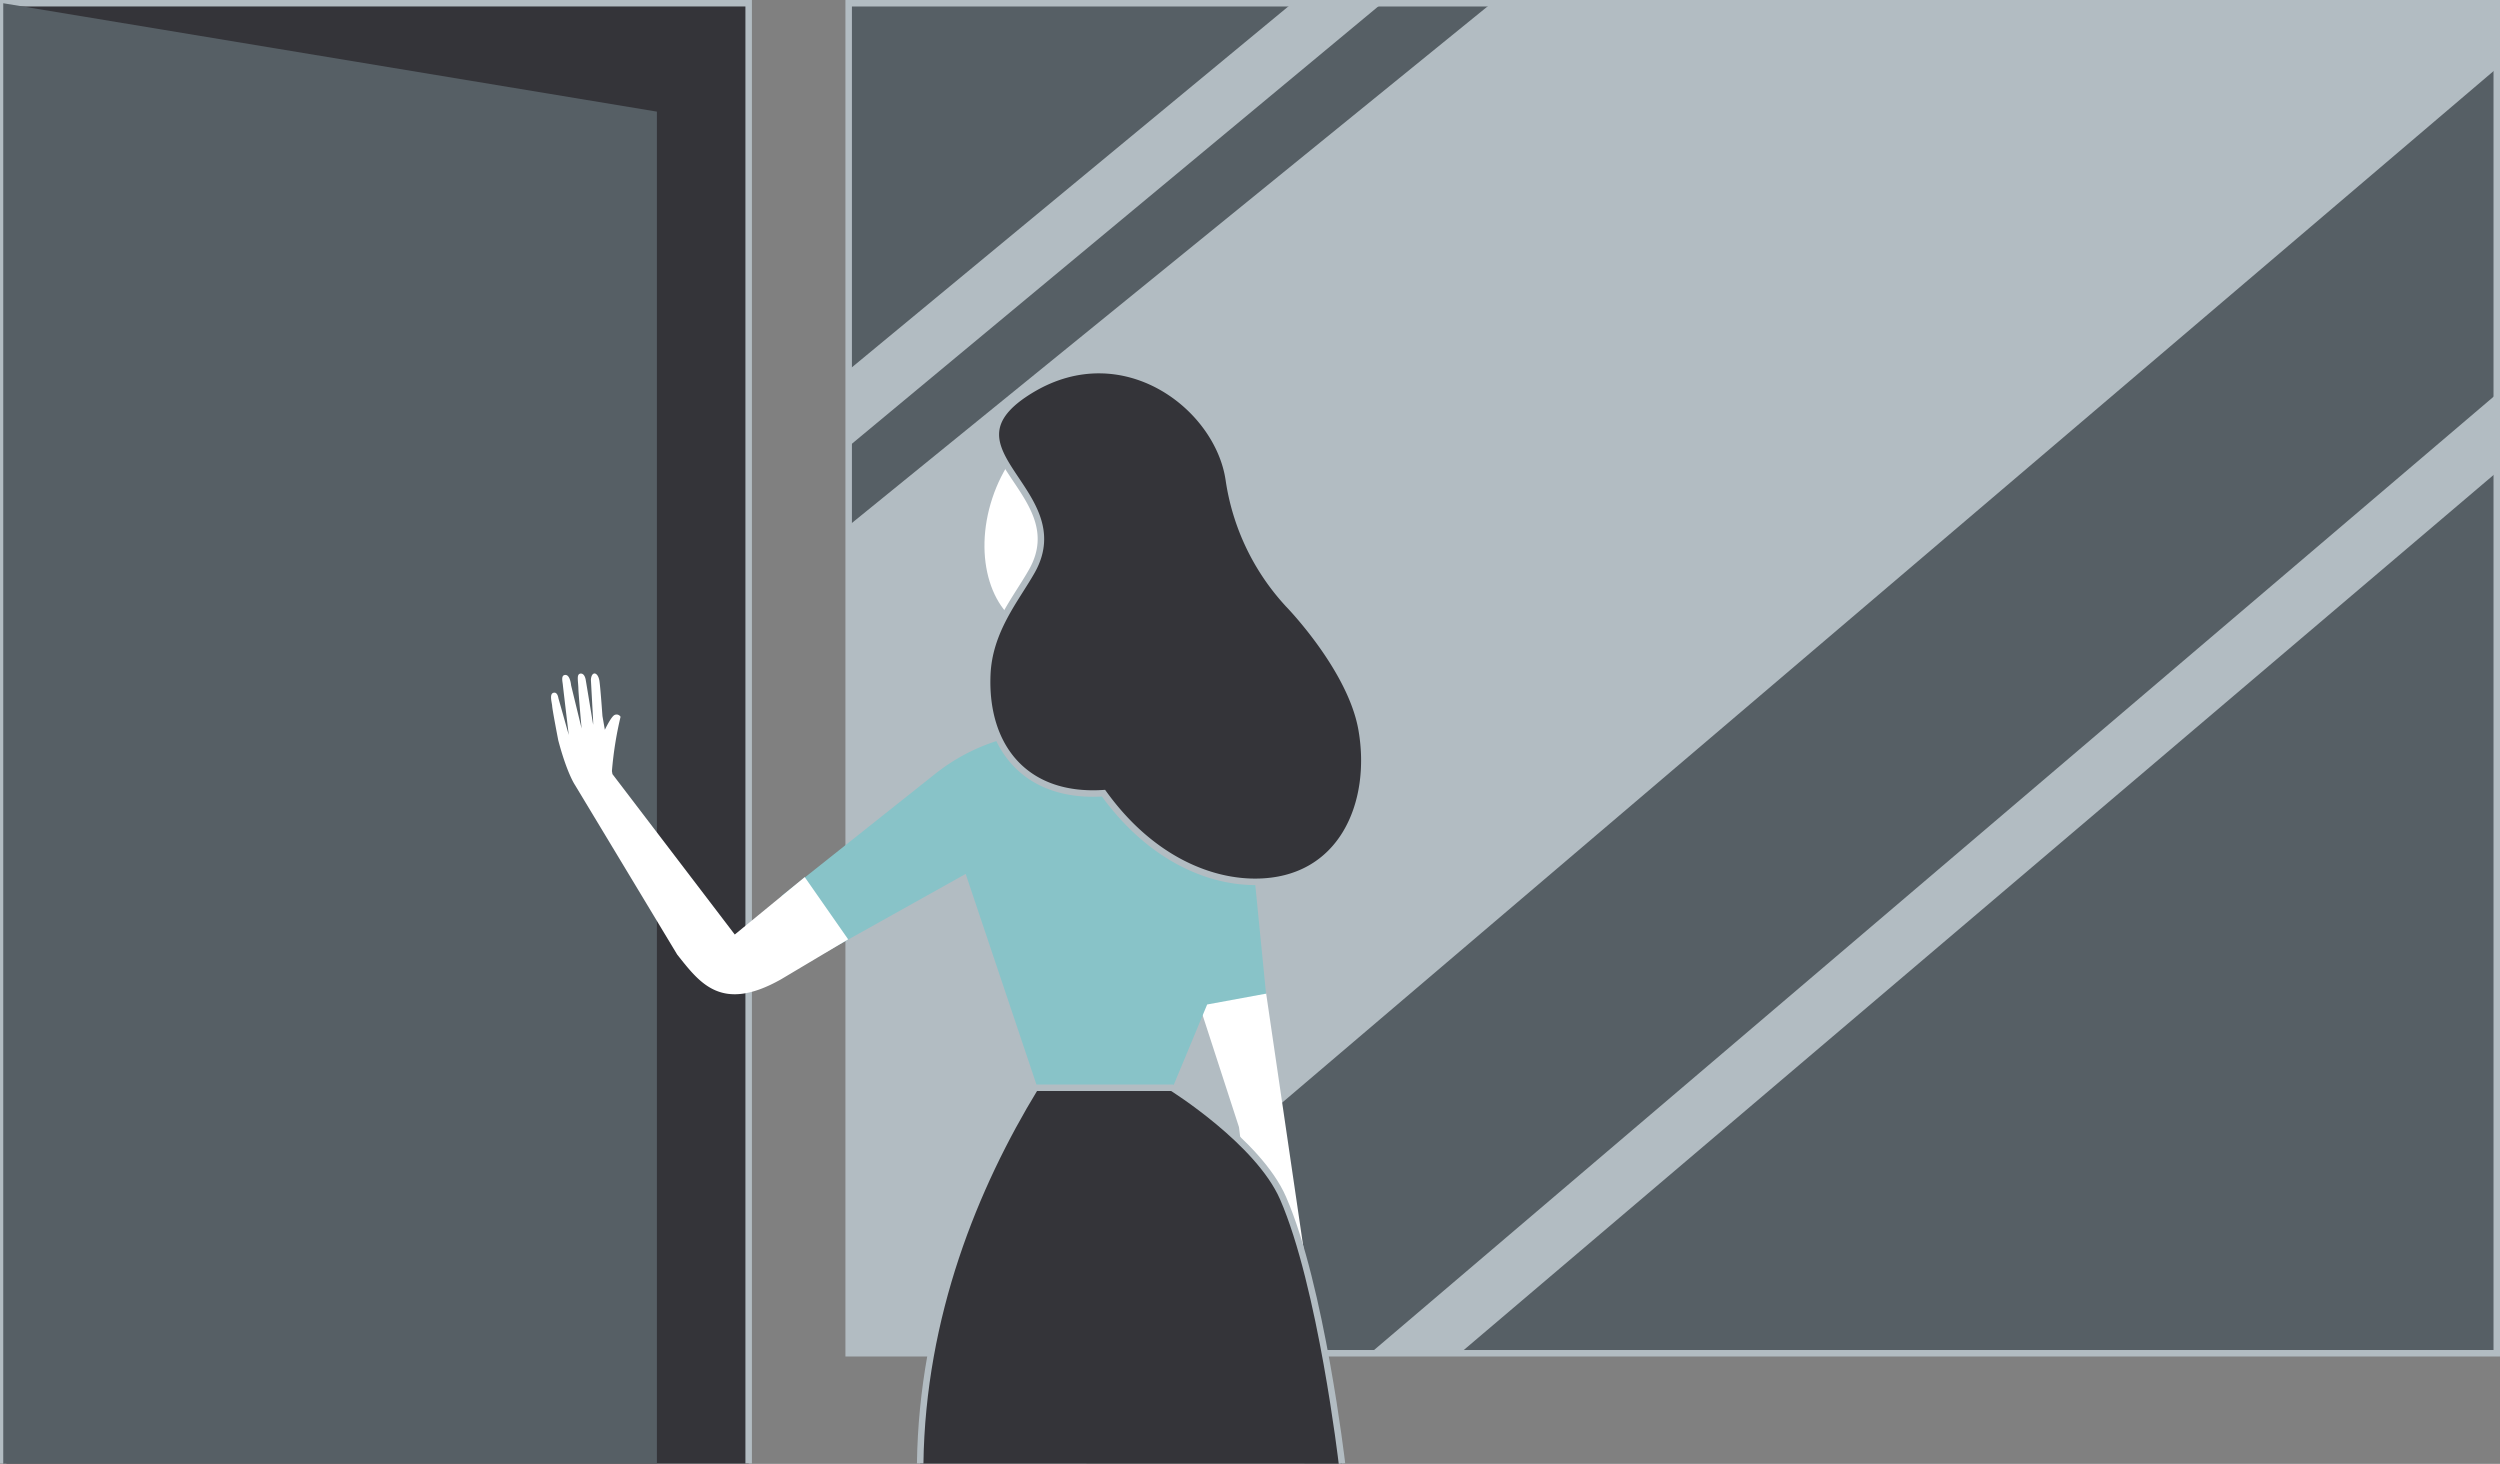 <svg xmlns="http://www.w3.org/2000/svg" viewBox="0 0 385.22 225.56"><rect x="0" y="0" width="385.22" height="225.56" fill="#808080" stroke="none"/><defs><style>.cls-1,.cls-4{fill:#565f65;}.cls-1,.cls-3{stroke:#b2bcc2;stroke-miterlimit:10;}.cls-2{fill:#b2bcc2;}.cls-3{fill:#343439;}.cls-5{fill:#fff;}.cls-6{fill:#88c3c8;}</style></defs><title>visit</title><g id="Layer_2" data-name="Layer 2"><g id="Layer_1-2" data-name="Layer 1"><rect class="cls-1" x="130.77" y="0.5" width="253.95" height="208.02"/><polygon class="cls-2" points="130.77 80.99 229.82 0.5 326.81 0.5 384.72 0.5 384.91 10.37 152.38 208.38 130.77 208.52 130.77 80.99"/><polyline class="cls-2" points="212.96 0.5 130.77 68.79 130.77 57.01 199.11 0.5"/><polyline class="cls-2" points="211.14 208.52 384.72 60.71 384.72 72.77 224.96 208.52"/><polyline class="cls-3" points="0.5 225.5 0.5 0.5 115.36 0.5 115.36 225.5"/><polygon class="cls-4" points="101.22 17.2 0.5 0.5 0.5 225.5 101.22 225.5 101.22 17.2"/><ellipse class="cls-5" cx="164.64" cy="80.65" rx="17.4" ry="12.37" transform="translate(36.45 211.71) rotate(-71.73)"/><polygon class="cls-5" points="195.1 153.09 201.61 197.47 193.77 196.4 190.91 173.67 183.18 149.87 195.1 153.09"/><path class="cls-6" d="M157.88,112.65l-5.09,1.79a30,30,0,0,0-8.7,4.81l-23.67,18.81,5.85,9.19,22.53-12.59L160,168h20.51l5.5-13.22,9.07-1.67-1.78-18Z"/><path class="cls-5" d="M124,135.15,113.22,144,94.37,119.28l-.08-.47a55.72,55.72,0,0,1,1.33-8.36.7.7,0,0,0-.87-.3c-.4.11-1.08,1.34-1.55,2.3l-.37-2.12s-.33-4.67-.48-5.49c-.25-1.35-1.21-1.45-1.3-.1l.35,6.43s0,.22,0,.51l0,0-1.14-6.88s-.14-1.14-.87-1c-.55.13-.32,1-.27,2.21,0,.78.5,6.25.5,6.25L88,105.6s-.13-1.6-.87-1.6-.45,1-.4,1.54.91,7.71.91,7.71l-1.6-5.68s-.12-1-.76-.82-.27,1.37-.2,2c0,.46.94,5.32.94,5.32h0c1.36,5.14,2.58,6.89,2.58,6.89l15.75,26.13c3.5,4.4,6.8,9,16,3.81l10.34-6.16Z"/><path class="cls-3" d="M159,88c-2.44,4.32-6.58,9.14-6.87,15.93-.47,11,5.73,19.08,17.91,18.29,7,9.72,15.91,13.66,23.36,13.66,13.38,0,18.42-12.13,16.4-23.53-1.66-9.36-11.24-19.2-11.24-19.2A35.88,35.88,0,0,1,189.36,74c-1.6-11.32-16.19-22.45-30.36-14C143.55,69.23,166,75.57,159,88Z"/><path class="cls-3" d="M141.79,225.5c.32-22.81,8.42-42.64,17.72-57.89h21.09s13.31,8.3,17.1,17c5.87,13.44,9.08,40.91,9.08,40.91"/></g></g></svg>